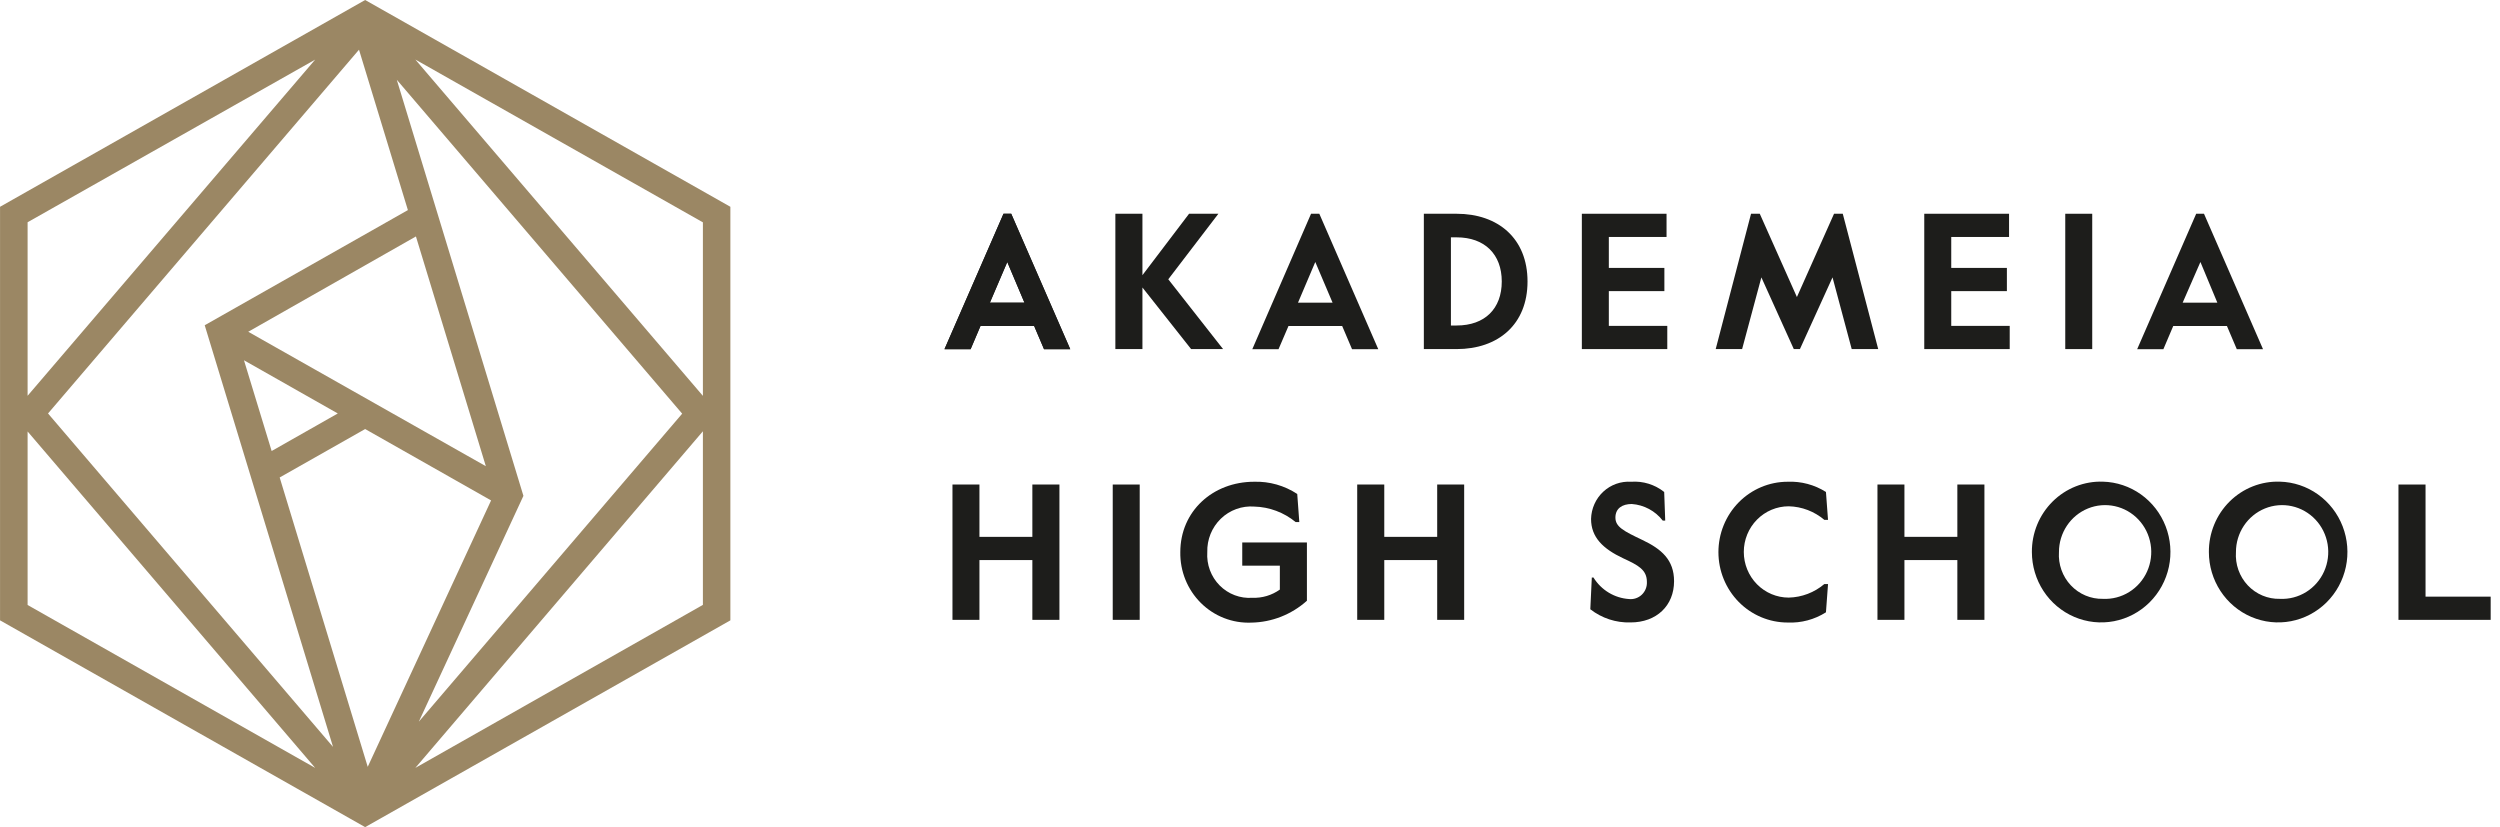 <svg width="269" height="89" viewBox="0 0 269 89" fill="none" xmlns="http://www.w3.org/2000/svg">
<g clip-path="url(#clip0_301_9000)">
<path d="M133.707 58.372H140.624V64.641C138.968 66.124 136.845 66.959 134.637 66.994C133.638 67.035 132.642 66.868 131.708 66.503C130.775 66.139 129.925 65.585 129.21 64.874C128.495 64.164 127.931 63.313 127.551 62.374C127.171 61.434 126.984 60.425 127.001 59.41C127.001 55.001 130.501 51.836 134.951 51.836C136.59 51.787 138.206 52.246 139.583 53.151L139.805 56.173H139.411C138.148 55.135 136.584 54.55 134.961 54.508C134.304 54.457 133.644 54.547 133.023 54.773C132.402 54.998 131.835 55.353 131.359 55.815C130.882 56.277 130.506 56.836 130.255 57.456C130.005 58.075 129.885 58.741 129.904 59.41C129.86 60.068 129.956 60.728 130.185 61.346C130.414 61.963 130.77 62.524 131.23 62.989C131.691 63.455 132.244 63.815 132.852 64.044C133.461 64.274 134.111 64.369 134.759 64.322C135.812 64.363 136.849 64.053 137.712 63.438V60.869H133.666V58.372H133.707Z" fill="#1D1D1B"/>
<path d="M154.642 60.263H148.948V66.696H146.036V52.134H148.948V57.766H154.642V52.134H157.545V66.696H154.642V60.263Z" fill="#1D1D1B"/>
<path d="M171.471 62.165C171.885 62.825 172.446 63.376 173.108 63.774C173.771 64.172 174.516 64.406 175.284 64.457C175.534 64.484 175.786 64.455 176.023 64.374C176.261 64.293 176.479 64.16 176.661 63.986C176.844 63.811 176.987 63.598 177.081 63.362C177.175 63.126 177.217 62.872 177.206 62.617C177.206 61.302 176.265 60.819 174.667 60.079C172.473 59.051 171.198 57.808 171.198 55.835C171.212 55.281 171.336 54.736 171.562 54.233C171.788 53.729 172.112 53.277 172.515 52.903C172.917 52.53 173.389 52.243 173.904 52.06C174.418 51.877 174.963 51.801 175.507 51.837C176.787 51.742 178.056 52.134 179.067 52.937L179.178 56.02H178.915C178.513 55.501 178.008 55.074 177.433 54.766C176.858 54.458 176.226 54.276 175.578 54.231C174.566 54.231 173.818 54.694 173.818 55.691C173.818 56.688 174.698 57.14 176.731 58.106C178.763 59.072 180.129 60.233 180.129 62.535C180.129 65.166 178.248 66.974 175.446 66.974C173.886 67.022 172.357 66.521 171.117 65.556L171.279 62.144H171.482L171.471 62.165Z" fill="#1D1D1B"/>
<path d="M196.695 62.863L196.472 65.884C195.241 66.665 193.806 67.048 192.356 66.984C190.379 66.984 188.483 66.186 187.085 64.766C185.688 63.345 184.902 61.419 184.902 59.41C184.902 57.401 185.688 55.475 187.085 54.054C188.483 52.634 190.379 51.836 192.356 51.836C193.806 51.775 195.24 52.158 196.472 52.936L196.695 55.937H196.3C195.221 55.025 193.871 54.51 192.467 54.477C191.185 54.477 189.956 54.995 189.049 55.916C188.142 56.837 187.633 58.087 187.633 59.389C187.633 60.692 188.142 61.942 189.049 62.863C189.956 63.784 191.185 64.302 192.467 64.302C193.871 64.27 195.222 63.756 196.3 62.842H196.695V62.863Z" fill="#1D1D1B"/>
<path d="M210.611 60.263H204.917V66.696H202.015V52.134H204.917V57.765H210.611V52.134H213.524V66.696H210.611V60.263Z" fill="#1D1D1B"/>
<path d="M226.277 51.827C227.743 51.865 229.165 52.342 230.365 53.197C231.565 54.052 232.49 55.248 233.025 56.635C233.56 58.022 233.681 59.538 233.372 60.994C233.063 62.45 232.338 63.781 231.288 64.821C230.239 65.861 228.911 66.563 227.47 66.84C226.03 67.117 224.541 66.956 223.19 66.377C221.839 65.799 220.686 64.828 219.876 63.587C219.065 62.346 218.632 60.89 218.631 59.4C218.624 58.387 218.818 57.383 219.202 56.448C219.586 55.513 220.153 54.666 220.867 53.959C221.581 53.251 222.428 52.698 223.358 52.331C224.288 51.965 225.281 51.793 226.277 51.827ZM226.277 64.436C227.269 64.483 228.251 64.228 229.098 63.702C229.945 63.177 230.617 62.406 231.029 61.488C231.44 60.571 231.572 59.549 231.406 58.555C231.241 57.561 230.786 56.64 230.101 55.911C229.416 55.181 228.531 54.678 227.561 54.464C226.592 54.251 225.581 54.337 224.66 54.713C223.739 55.089 222.95 55.736 222.395 56.571C221.84 57.407 221.543 58.392 221.544 59.4C221.5 60.054 221.591 60.71 221.811 61.326C222.03 61.941 222.373 62.504 222.819 62.978C223.264 63.452 223.801 63.826 224.397 64.077C224.992 64.328 225.633 64.45 226.277 64.436Z" fill="#1D1D1B"/>
<path d="M245.322 51.827C246.787 51.865 248.209 52.342 249.409 53.197C250.609 54.052 251.535 55.248 252.069 56.635C252.604 58.022 252.725 59.538 252.416 60.994C252.107 62.45 251.382 63.782 250.333 64.821C249.283 65.861 247.955 66.563 246.514 66.84C245.074 67.117 243.585 66.956 242.234 66.377C240.883 65.799 239.73 64.828 238.92 63.587C238.109 62.346 237.676 60.89 237.676 59.401C237.668 58.387 237.862 57.383 238.247 56.448C238.631 55.513 239.197 54.666 239.911 53.959C240.625 53.251 241.472 52.698 242.402 52.332C243.332 51.965 244.325 51.794 245.322 51.827ZM245.322 64.436C246.313 64.483 247.295 64.228 248.142 63.702C248.989 63.177 249.661 62.406 250.073 61.488C250.484 60.571 250.616 59.549 250.451 58.555C250.285 57.561 249.83 56.64 249.145 55.911C248.46 55.182 247.575 54.678 246.605 54.465C245.636 54.251 244.625 54.338 243.704 54.713C242.784 55.089 241.995 55.736 241.439 56.572C240.884 57.407 240.587 58.392 240.588 59.401C240.543 60.054 240.633 60.711 240.852 61.328C241.07 61.944 241.414 62.508 241.859 62.982C242.305 63.456 242.843 63.83 243.439 64.08C244.035 64.331 244.677 64.452 245.322 64.436Z" fill="#1D1D1B"/>
<path d="M258.075 52.135H260.988V64.199H267.996V66.697H258.075V52.135Z" fill="#1D1D1B"/>
<path d="M108.807 23L115.158 37.573H112.337L111.275 35.075H105.5L104.438 37.573H101.626L107.978 23H108.837H108.807ZM106.511 32.568H110.233L108.382 28.19L106.511 32.568Z" fill="#1D1D1B"/>
<path d="M122.926 30.934V37.563H120.013V23.001H122.926V29.609L127.942 23.001H131.097L125.707 30.051L131.603 37.563H128.165L122.926 30.934Z" fill="#1D1D1B"/>
<path d="M141.959 23L148.301 37.572H145.479L144.417 35.075H138.642L137.57 37.572H134.748L141.069 23H141.929H141.959ZM139.664 32.568H143.385L141.525 28.19L139.664 32.568Z" fill="#1D1D1B"/>
<path d="M153.206 23H156.726C161.206 23 164.362 25.662 164.362 30.286C164.362 34.911 161.206 37.562 156.726 37.562H153.206V23ZM156.119 35.024H156.736C159.77 35.024 161.59 33.215 161.59 30.286C161.59 27.358 159.75 25.538 156.736 25.538H156.119V35.024Z" fill="#1D1D1B"/>
<path d="M170.207 23H179.32V25.497H173.11V28.827H179.087V31.324H173.11V35.065H179.4V37.562H170.207V23Z" fill="#1D1D1B"/>
<path d="M198.283 23.001L202.096 37.563H199.244L197.18 29.845L193.671 37.563H193.013L189.524 29.845L187.451 37.563H184.609L188.412 23.001H189.352L193.347 31.962L197.342 23.001H198.283Z" fill="#1D1D1B"/>
<path d="M207.051 23H216.174V25.498H209.954V28.827H215.941V31.325H209.954V35.065H216.245V37.562H207.051V23Z" fill="#1D1D1B"/>
<path d="M222.222 23H225.124V30.276V37.562H222.222V30.276V23Z" fill="#1D1D1B"/>
<path d="M237.15 23L243.501 37.573H240.679L239.617 35.075H233.842L232.78 37.573H229.959L236.31 23H237.15ZM234.854 32.568H238.586L236.765 28.19L234.854 32.568Z" fill="#1D1D1B"/>
<path d="M108.807 23L115.158 37.573H112.337L111.275 35.075H105.5L104.438 37.573H101.626L107.978 23H108.837H108.807ZM106.511 32.568H110.233L108.382 28.19L106.511 32.568Z" fill="#1D1D1B"/>
<path d="M111.082 60.263H105.388V66.696H102.486V52.134H105.388V57.766H111.082V52.134H113.995V66.696H111.082V60.263Z" fill="#1D1D1B"/>
<path d="M119.73 52.135H122.632V59.421V66.696H119.73V59.421V52.135Z" fill="#1D1D1B"/>
<path d="M39.291 0L0.004 22.25V66.75L39.291 89L78.588 66.75V22.25L39.291 0ZM75.632 42.595L44.69 6.405L75.632 23.924V42.595ZM43.889 22.606L22.027 34.997L35.834 80.366L5.168 44.489L38.629 5.348L43.889 22.606ZM26.252 38.765L36.346 44.489L29.229 48.529L26.252 38.765ZM39.291 46.164L52.841 53.846L39.568 82.511L30.093 51.376L39.291 46.164ZM26.711 35.698L44.754 25.442L52.276 50.162L26.711 35.698ZM56.32 53.354L42.694 8.582L73.402 44.511L45.063 77.655L56.32 53.354ZM33.913 6.415L2.97 42.585V23.914L33.913 6.415ZM2.97 46.426L33.913 82.626L2.97 65.096V46.373V46.426ZM44.69 82.626L75.632 46.405V65.086L44.69 82.626Z" fill="#9B8764"/>
</g>
<defs>
<clipPath id="clip0_301_9000">
<rect width="269" height="89" fill="white"/>
</clipPath>
</defs>
</svg>

